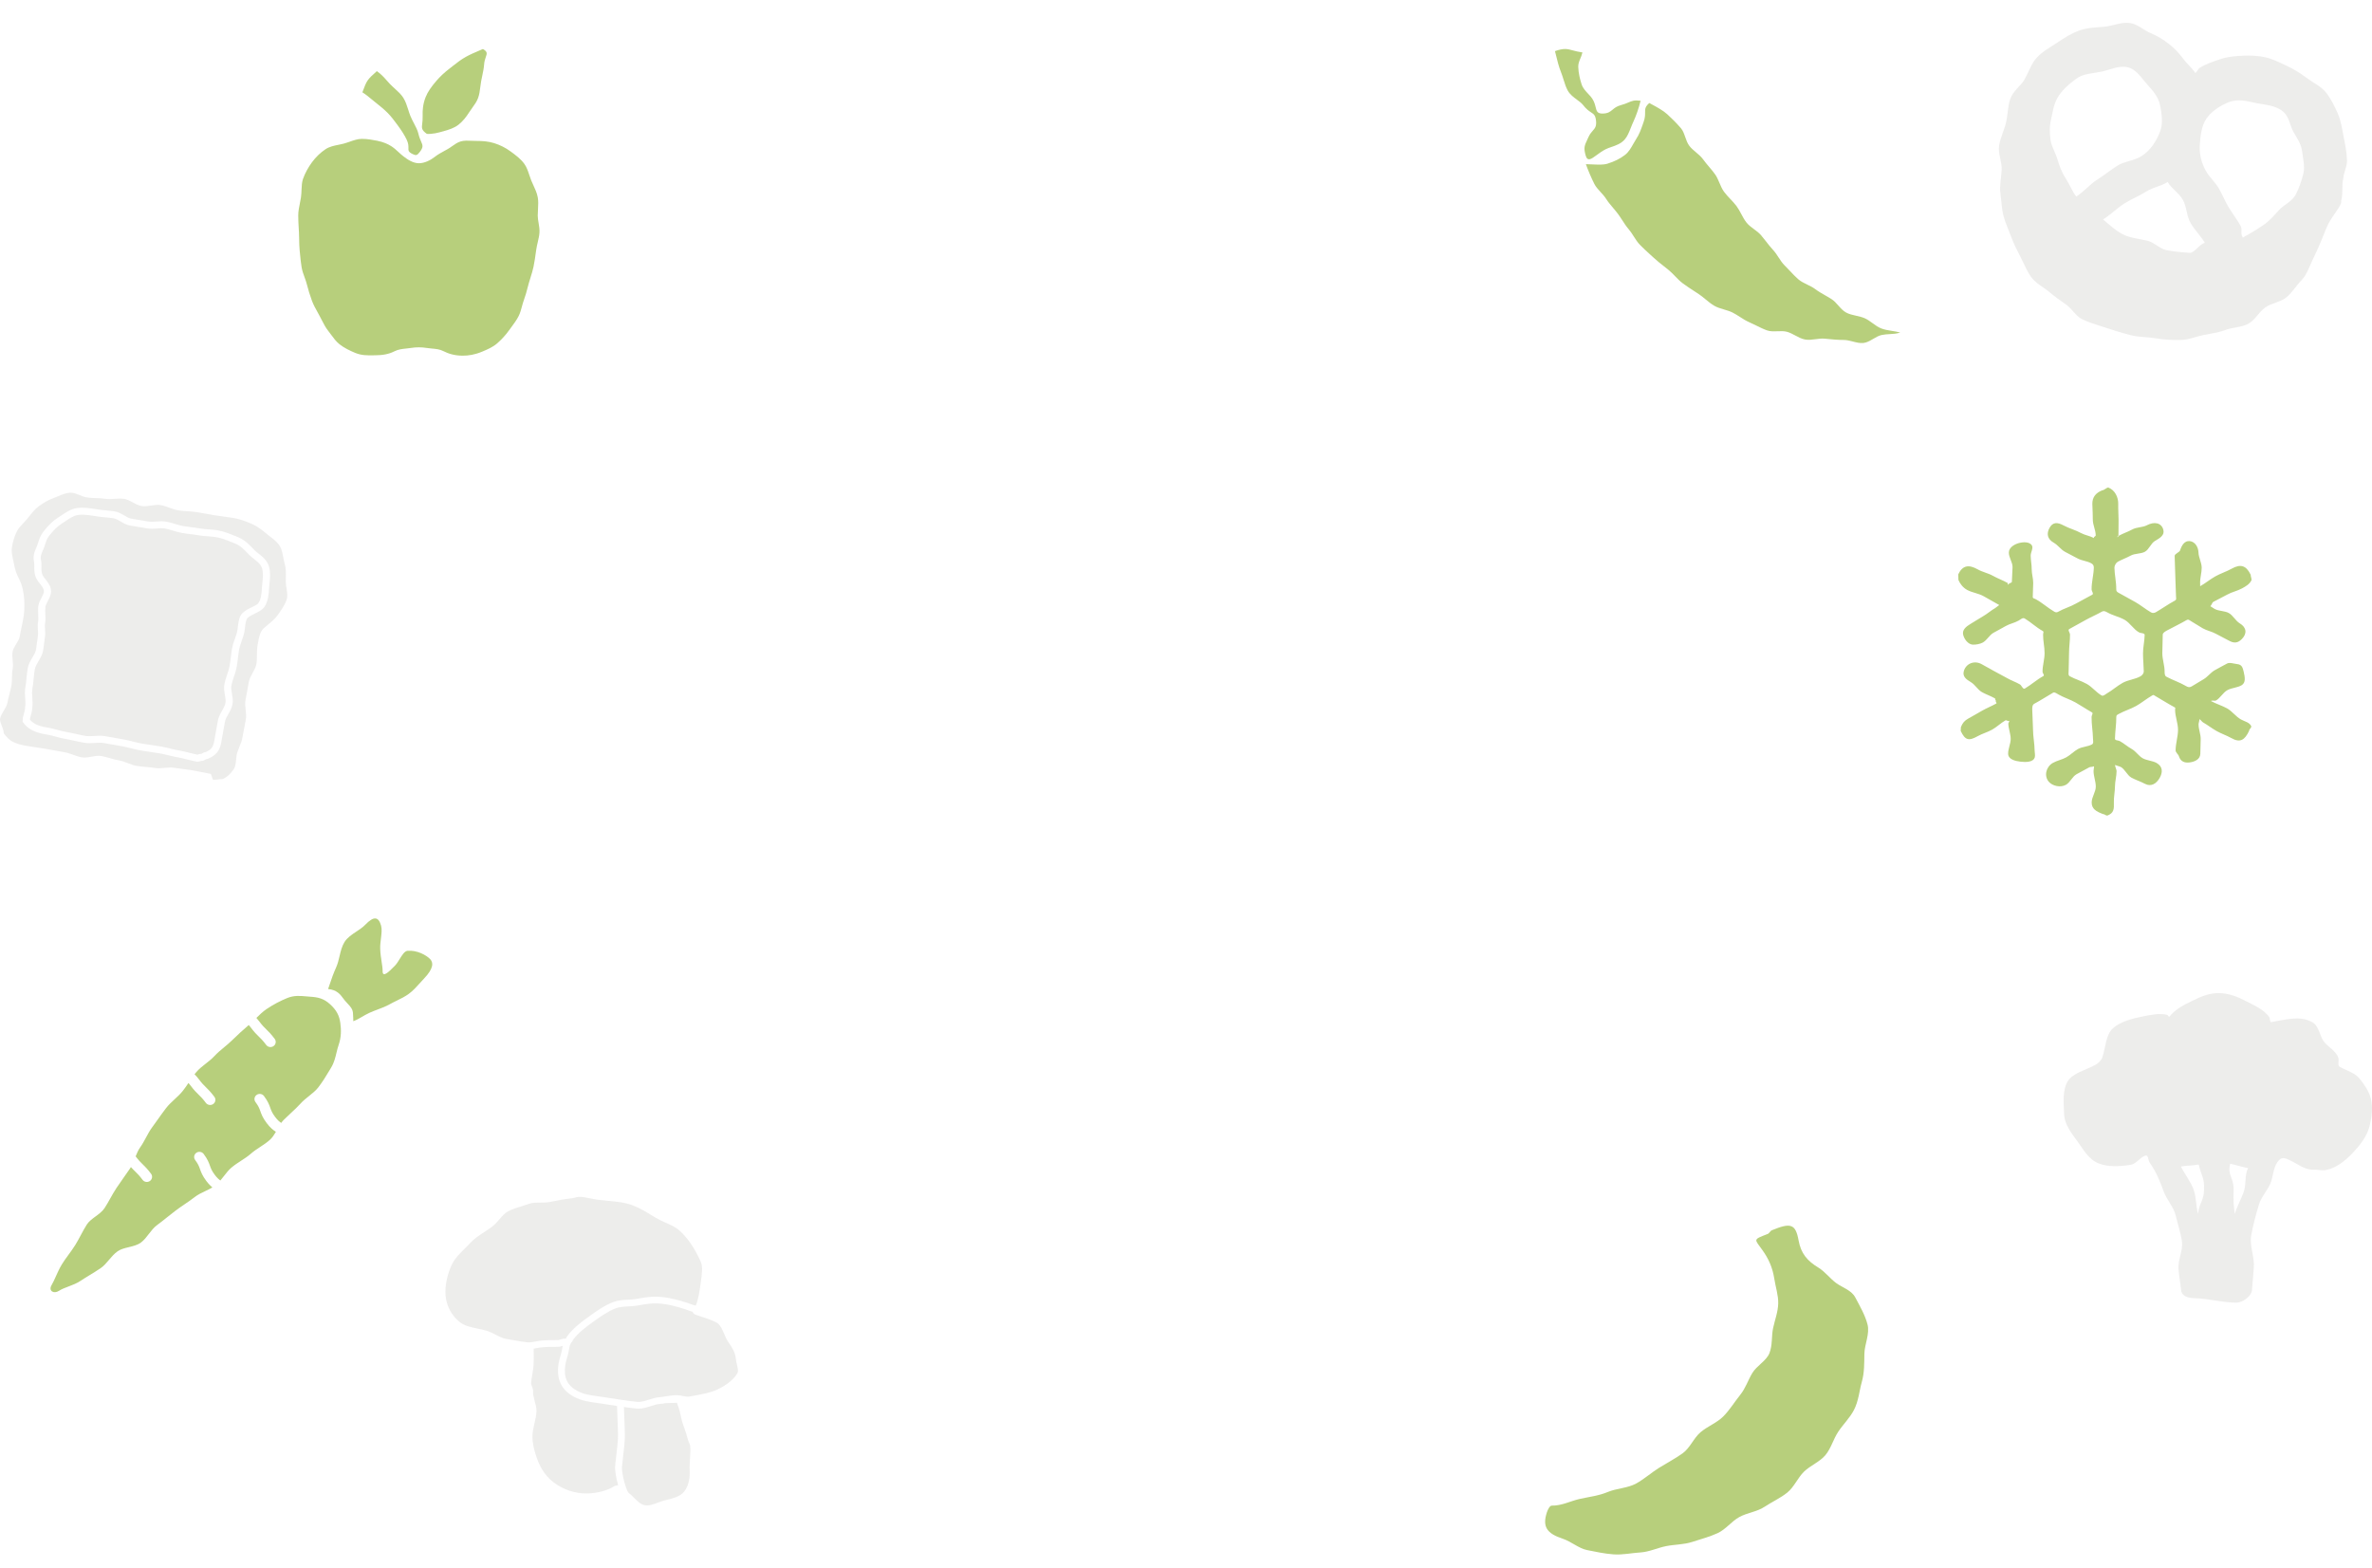 <svg width="1039" height="687" viewBox="0 0 1039 687" fill="none" xmlns="http://www.w3.org/2000/svg">
<g opacity="0.7">
<path d="M776.174 538.987C775.433 539.248 775.038 540.336 774.308 540.624C767.765 543.202 768.373 542.685 771.972 547.696C774.665 551.445 776.429 555.34 777.18 560.201C777.756 563.928 778.992 567.465 778.907 571.086C778.82 574.799 777.434 578.271 776.665 581.872C775.901 585.449 776.454 589.451 775.031 592.918C773.657 596.265 769.557 598.291 767.58 601.537C765.706 604.613 764.65 608.167 762.246 611.152C759.733 614.273 757.679 617.727 754.865 620.561C752.049 623.398 748.012 624.871 744.933 627.453C741.873 630.019 740.297 634.41 737.016 636.755C733.765 639.078 730.13 640.971 726.698 643.107C723.303 645.22 720.233 648.005 716.695 649.965C712.952 652.038 708.142 652.045 704.242 653.687C700.302 655.346 696.202 655.78 692.03 656.708C687.931 657.62 684.094 659.737 679.702 659.664C678.807 659.649 677.937 661.517 677.603 662.527C675.464 668.989 677.621 671.88 684.559 674.172C688.303 675.409 691.461 678.382 695.217 679.143C699.06 679.921 702.978 680.746 706.831 681.018C710.713 681.293 714.674 680.412 718.562 680.166C722.412 679.922 726.01 678.153 729.863 677.39C733.615 676.647 737.585 676.775 741.336 675.532C744.94 674.338 748.757 673.381 752.357 671.719C755.955 670.059 758.467 666.54 761.843 664.675C765.301 662.763 769.605 662.365 772.819 660.233C776.1 658.057 779.813 656.395 782.826 653.983C785.885 651.535 787.44 647.468 790.208 644.772C792.998 642.055 797.107 640.503 799.587 637.529C802.064 634.56 803.062 630.482 805.217 627.251C807.346 624.057 810.248 621.268 812.05 617.813C814.115 613.853 814.409 609.456 815.509 605.528C816.688 601.313 816.581 597.32 816.651 593.156C816.722 588.919 819.096 584.412 818.017 580.244C816.985 576.254 814.724 572.314 812.639 568.403C810.958 565.248 807.126 564.208 804.337 562.176C801.584 560.171 799.465 557.173 796.485 555.366C791.607 552.407 788.859 549.186 787.821 543.423C786.493 536.053 784.228 535.707 776.174 538.987L776.174 538.987Z" fill="#99BB44"/>
<path d="M1026.43 78.137C1025.67 81.153 1026.36 84.475 1025.6 87.49C1025.39 87.939 1025.59 88.57 1025.43 89.034C1024.46 91.816 1020.85 95.362 1018.98 99.998C1017.46 103.785 1015.89 107.81 1014.11 111.449C1011.89 115.984 1010.45 120.379 1008.36 122.51C1006.02 124.895 1004.22 127.961 1001.65 130.16C999.086 132.353 995.044 132.746 992.289 134.678C989.507 136.628 987.794 140.228 984.848 141.836C981.85 143.472 977.986 143.353 974.852 144.553C971.657 145.777 968.371 146.123 965.071 146.808C961.737 147.501 958.618 148.909 955.216 148.963C951.513 149.022 947.888 148.835 944.297 148.221C940.698 147.606 936.864 147.774 933.317 146.852C929.119 145.761 924.928 144.449 920.823 143.089C917.83 142.098 914.697 141.203 911.926 139.805C909.146 138.401 907.507 135.13 904.922 133.379C902.364 131.645 899.943 129.867 897.547 127.854C895.041 125.749 891.844 124.234 889.807 121.514C887.856 118.908 886.663 115.73 885.12 112.729C883.622 109.816 882.073 106.877 880.939 103.746C879.811 100.63 878.323 97.573 877.537 94.392C876.729 91.121 876.682 87.725 876.215 84.547C875.786 81.632 876.59 78.156 876.787 74.292C876.953 71.04 875.121 67.332 875.654 63.79C876.164 60.407 877.888 57.112 878.672 53.776C879.49 50.292 879.439 46.572 880.491 43.477C881.733 39.819 885.295 37.482 886.758 34.892C888.629 31.581 889.712 27.941 892.162 25.258C894.716 22.46 898.082 20.723 901.141 18.671C904.27 16.571 907.323 14.603 910.847 13.351C914.37 12.099 918.029 12.038 921.81 11.703C925.492 11.376 929.313 9.5 933.113 10.106C936.45 10.638 939.082 13.297 942.051 14.518C945.089 15.767 947.606 17.355 950.206 19.376C952.7 21.315 954.637 23.516 956.68 26.213C958.175 28.186 960.241 29.846 961.619 32.016C962.329 31.532 962.812 30.169 963.563 29.704C966.49 27.895 969.752 26.863 972.719 25.87C975.916 24.8 979.231 24.567 982.454 24.403C985.711 24.236 988.978 24.381 992.238 25.093C995.338 25.771 998.243 27.248 1001.33 28.679C1004.7 30.243 1007.61 32.05 1010.3 34.087C1013.2 36.272 1016.71 37.811 1018.84 40.513C1021.01 43.252 1022.63 46.558 1024.05 49.799C1025.41 52.902 1025.89 56.455 1026.59 59.993C1027.24 63.272 1027.95 66.722 1028.05 70.353C1028.11 72.973 1026.61 75.504 1026.43 78.137L1026.43 78.137ZM982.41 104.084C982.71 103.955 986.75 101.762 991.413 98.616C993.781 97.019 995.87 94.719 998.319 91.986C1000.32 89.752 1004.01 88.31 1005.64 85.17C1007.03 82.502 1008.15 79.217 1009.01 75.806C1009.61 72.496 1008.75 69.175 1008.36 66.172C1007.95 62.962 1006.1 60.474 1004.54 57.683C1003.05 55.003 1002.74 51.224 1000.18 48.996C996.836 46.082 992.276 45.982 988.399 45.192C984.553 44.409 980.463 43.098 976.2 44.8C972.449 46.298 968.58 48.831 966.408 52.068C964.247 55.289 963.809 59.776 963.565 63.667C963.323 67.505 964.29 71.436 966.256 74.912C967.781 77.609 970.278 79.758 971.846 82.43C973.414 85.102 974.545 88.017 976.126 90.681C977.708 93.345 979.637 95.818 981.203 98.491C982.566 100.817 981.061 101.691 982.41 104.084L982.41 104.084ZM909.463 86.105C912.859 83.961 915.507 80.689 918.449 78.838C921.637 76.832 924.416 74.52 927.581 72.516C930.527 70.649 934.771 70.499 938.141 68.337C941.94 65.9 944.636 61.773 946.224 57.489C947.578 53.833 946.872 49.771 946.179 46.194C945.456 42.466 943.011 39.727 940.506 36.961C937.999 34.193 935.831 30.382 931.99 29.475C928.128 28.563 924.215 30.62 920.501 31.394C916.743 32.176 912.558 32.183 909.44 34.496C906.458 36.709 903.16 39.471 901.203 42.908C899.418 46.041 899.152 49.368 898.48 52.025C897.696 55.124 897.775 58.12 898.181 61.304C898.532 64.059 900.309 66.7 901.308 70.07C902.001 72.407 902.952 75.21 904.699 77.924C906.388 80.548 907.859 84.131 909.463 86.105L909.463 86.105ZM921.205 96.16C925.938 100.183 928.516 102.459 932.179 103.614C934.985 104.499 937.904 104.801 940.767 105.51C943.628 106.218 945.999 108.942 948.877 109.569C952.189 110.291 955.746 110.488 959.138 110.781C961.127 110.952 963.931 106.486 965.805 106.433C963.996 103.33 961.339 100.815 959.548 97.743C957.741 94.642 957.861 90.485 956.07 87.412C954.263 84.314 951.293 82.816 949.5 79.742C946.427 81.654 943.268 81.961 940.155 83.898C937.095 85.803 933.672 87.205 930.543 89.151C927.496 91.048 924.346 94.206 921.205 96.16Z" fill="#E6E5E3"/>
<path fill-rule="evenodd" clip-rule="evenodd" d="M186.984 58.664C184.596 56.956 184.7 56.118 184.94 54.172C185.048 53.291 185.185 52.183 185.132 50.665C185.047 48.263 185.254 45.535 186.453 42.511C187.363 40.218 188.944 38.017 191.036 35.553C192.662 33.638 194.629 31.762 197.173 29.831C197.65 29.468 198.131 29.089 198.623 28.702C200.242 27.427 201.977 26.059 204.085 24.893C206.003 23.832 207.939 23.008 210.184 22.053C210.624 21.865 211.077 21.673 211.543 21.473C213.599 22.666 213.337 23.422 212.809 24.947C212.515 25.797 212.138 26.885 212.034 28.421C211.933 29.898 211.592 31.518 211.231 33.228L211.231 33.228L211.231 33.229C211.066 34.01 210.897 34.809 210.746 35.623C210.599 36.41 210.498 37.228 210.395 38.058C210.195 39.664 209.99 41.314 209.444 42.859C208.881 44.453 207.857 45.873 206.845 47.277L206.845 47.278C206.399 47.897 205.954 48.512 205.553 49.138C204.23 51.204 202.771 53.129 200.818 54.651C198.954 56.104 196.692 56.827 194.148 57.527L193.827 57.615C191.749 58.189 189.598 58.783 186.984 58.664ZM183.774 66.715C182.695 68.086 182.249 68.248 180.672 67.465C178.859 66.564 178.874 65.944 178.9 64.864C178.921 64.003 178.949 62.849 178.061 61.029C177.183 59.227 175.932 57.229 174.264 54.98C174.103 54.763 173.941 54.542 173.777 54.319L173.776 54.318L173.776 54.318C172.629 52.757 171.377 51.055 169.73 49.403C168.162 47.83 166.302 46.316 164.247 44.696C163.726 44.285 163.223 43.868 162.717 43.449C161.502 42.442 160.272 41.422 158.731 40.437C160.718 35.108 160.806 35.009 165.066 31.164C166.892 32.423 168.11 33.793 169.386 35.229L169.386 35.229C169.82 35.718 170.261 36.213 170.734 36.715C171.458 37.482 172.238 38.189 173.007 38.887L173.007 38.887C174.388 40.14 175.733 41.361 176.655 42.834C177.683 44.475 178.253 46.284 178.801 48.022L178.801 48.022C179.094 48.952 179.38 49.861 179.727 50.714C180.211 51.904 180.796 53.022 181.356 54.093C182.154 55.619 182.902 57.047 183.234 58.451C183.615 60.062 184.087 61.146 184.455 61.995C185.21 63.732 185.534 64.478 183.774 66.715ZM206.508 61.676C207.167 61.707 207.835 61.739 208.509 61.739C211.35 61.739 213.973 61.928 216.471 62.716C219.09 63.541 221.454 64.733 223.626 66.326L223.72 66.395C225.826 67.94 228.01 69.541 229.62 71.72C230.673 73.145 231.248 74.869 231.838 76.64C232.109 77.454 232.384 78.278 232.71 79.087C232.998 79.802 233.328 80.513 233.661 81.232C234.436 82.903 235.231 84.616 235.567 86.525C235.858 88.18 235.758 89.903 235.656 91.675C235.602 92.6 235.548 93.538 235.548 94.487C235.548 95.504 235.729 96.566 235.915 97.66C236.154 99.066 236.403 100.526 236.29 102.017C236.189 103.354 235.874 104.709 235.552 106.09C235.298 107.184 235.039 108.295 234.88 109.427C234.839 109.724 234.797 110.022 234.756 110.321C234.458 112.467 234.154 114.654 233.704 116.837C233.382 118.408 232.899 119.946 232.416 121.487C232.148 122.341 231.88 123.195 231.639 124.056C231.447 124.74 231.266 125.426 231.085 126.109C230.625 127.855 230.167 129.588 229.543 131.257C229.176 132.239 228.9 133.257 228.627 134.269C228.233 135.725 227.844 137.165 227.191 138.457C226.297 140.227 225.111 141.826 223.969 143.366C223.618 143.839 223.271 144.307 222.938 144.773C221.414 146.903 219.656 148.777 217.829 150.389C215.904 152.088 213.594 153.06 211.309 154.022L211.22 154.059C208.048 155.394 205.28 155.838 202.626 155.829C199.332 155.817 196.609 155.077 194.142 153.808C192.606 153.019 190.872 152.863 189.158 152.708C188.432 152.643 187.71 152.578 187.008 152.466C184.609 152.081 182.363 152.07 179.964 152.455C179.308 152.56 178.638 152.63 177.966 152.7C176.216 152.882 174.448 153.066 172.868 153.878C170.401 155.147 167.64 155.651 164.346 155.662C164.004 155.663 163.656 155.669 163.302 155.674C160.916 155.71 158.285 155.749 155.522 154.586C153.127 153.578 150.733 152.419 148.727 150.837C147.283 149.698 146.163 148.179 145.032 146.645C144.618 146.084 144.203 145.522 143.771 144.975C142.597 143.492 141.733 141.798 140.839 140.045C140.567 139.513 140.293 138.976 140.007 138.437C139.714 137.887 139.41 137.34 139.103 136.788C138.202 135.169 137.285 133.52 136.61 131.692C135.76 129.387 135.027 126.984 134.384 124.467C134.128 123.462 133.765 122.466 133.399 121.458C132.893 120.069 132.381 118.66 132.129 117.184C131.81 115.318 131.623 113.388 131.434 111.441C131.376 110.84 131.318 110.238 131.255 109.636C131.096 108.096 131.069 106.526 131.042 104.944C131.025 103.985 131.009 103.021 130.962 102.057C130.928 101.337 130.886 100.614 130.844 99.888C130.741 98.101 130.637 96.298 130.637 94.487C130.637 92.558 131.006 90.761 131.357 89.058C131.538 88.175 131.715 87.317 131.832 86.478C131.99 85.344 132.037 84.223 132.082 83.141C132.154 81.421 132.222 79.799 132.726 78.376C133.721 75.569 135.171 73.135 136.63 71.128C138.351 68.76 140.446 66.809 142.583 65.377C144.284 64.237 146.281 63.837 148.218 63.45C148.981 63.297 149.736 63.145 150.459 62.952C151.384 62.704 152.291 62.389 153.186 62.078C154.988 61.452 156.737 60.845 158.464 60.845C161.016 60.845 163.157 61.267 164.927 61.615C165.016 61.633 165.105 61.65 165.192 61.667C167.905 62.199 169.911 63.084 171.482 64.107C172.646 64.865 173.602 65.745 174.563 66.63C175.216 67.231 175.87 67.834 176.593 68.402C178.639 70.008 181.022 71.517 183.487 71.517C185.951 71.517 188.525 70.241 190.571 68.635C191.798 67.671 193.284 66.859 194.869 65.992C195.297 65.758 195.732 65.52 196.171 65.275C196.81 64.916 197.429 64.478 198.059 64.032C199.229 63.203 200.437 62.347 201.879 61.936C203.316 61.526 204.882 61.6 206.508 61.676Z" fill="#99BB44"/>
<path fill-rule="evenodd" clip-rule="evenodd" d="M175.067 420.171C176.167 418.394 177.231 416.674 178.548 416.569C182.693 416.24 186.65 418.434 188.347 420.14C189.837 421.638 190.123 424.167 185.694 428.789C185.117 429.392 184.543 430.031 183.961 430.68C182.443 432.372 180.864 434.132 178.992 435.492C177.415 436.639 175.587 437.533 173.764 438.426C172.705 438.945 171.648 439.462 170.642 440.028C168.987 440.959 167.192 441.633 165.42 442.297C164.235 442.742 163.06 443.183 161.945 443.694C160.591 444.315 159.553 444.923 158.568 445.5C157.377 446.198 156.263 446.851 154.762 447.425C154.737 446.809 154.721 446.272 154.708 445.797C154.61 442.353 154.604 442.152 151.335 438.677C150.975 438.294 150.644 437.846 150.295 437.375C149.042 435.682 147.567 433.687 143.721 433.324C143.98 432.575 144.218 431.869 144.448 431.183C145.261 428.768 145.984 426.618 147.248 423.813C147.925 422.309 148.323 420.628 148.722 418.943C149.236 416.77 149.752 414.589 150.872 412.772C152.081 410.812 154.118 409.462 156.111 408.142C157.51 407.215 158.888 406.302 159.941 405.203C163.877 401.095 165.864 401.742 166.93 405.571C167.357 407.106 167.119 409.072 166.867 411.157C166.692 412.602 166.511 414.104 166.539 415.558C166.578 417.59 166.886 419.598 167.159 421.38C167.399 422.939 167.612 424.326 167.594 425.403C167.545 428.435 170.049 426.115 172.977 423.107C173.729 422.334 174.404 421.242 175.067 420.171ZM144.591 440C147.359 442.535 148.626 444.881 149.072 448.216C149.481 451.277 149.537 454.373 148.283 457.967C147.936 458.963 147.675 460.049 147.405 461.174C146.883 463.346 146.326 465.664 145.044 467.765C144.765 468.223 144.483 468.692 144.195 469.168C142.776 471.525 141.242 474.071 139.381 476.463C138.312 477.836 136.87 478.987 135.393 480.166C134.098 481.2 132.776 482.255 131.656 483.499C130.349 484.952 128.882 486.311 127.386 487.697C126.345 488.662 125.289 489.64 124.264 490.671C123.866 491.071 123.509 491.515 123.174 491.985C122.358 491.423 121.563 490.762 120.521 489.375C119.177 487.588 118.814 486.565 118.394 485.38L118.393 485.378C117.918 484.042 117.381 482.529 115.626 480.195C114.874 479.193 113.431 478.977 112.408 479.714C111.383 480.45 111.163 481.859 111.917 482.86C113.26 484.647 113.623 485.67 114.044 486.855C114.518 488.191 115.056 489.705 116.811 492.04C118.41 494.167 119.705 495.128 120.849 495.887C120.129 497.133 119.347 498.335 118.314 499.301C117.032 500.499 115.52 501.491 113.996 502.492C112.585 503.418 111.163 504.351 109.904 505.461C108.578 506.63 107.067 507.611 105.548 508.596C104.143 509.507 102.731 510.423 101.455 511.496C100.171 512.575 99.119 513.931 98.064 515.29C97.56 515.94 97.055 516.59 96.525 517.21C95.784 516.678 95.042 516.018 94.094 514.757C92.751 512.971 92.388 511.948 91.968 510.764L91.967 510.761C91.492 509.426 90.954 507.911 89.2 505.576C88.446 504.574 87.005 504.359 85.981 505.094C84.956 505.831 84.736 507.239 85.489 508.241C86.831 510.026 87.195 511.049 87.615 512.232L87.617 512.237C88.091 513.572 88.629 515.087 90.384 517.422C91.367 518.73 92.235 519.596 93.025 520.246C92.019 520.855 90.934 521.369 89.85 521.883C88.27 522.632 86.692 523.381 85.361 524.419C83.901 525.558 82.371 526.598 80.848 527.634C79.519 528.538 78.195 529.439 76.925 530.399C75.661 531.356 74.431 532.339 73.209 533.317C71.74 534.492 70.281 535.659 68.789 536.757C67.371 537.8 66.269 539.234 65.179 540.653C64.091 542.069 63.014 543.471 61.646 544.452C60.169 545.511 58.278 545.968 56.416 546.418C54.639 546.848 52.889 547.271 51.556 548.205C50.059 549.254 48.869 550.659 47.707 552.031C46.576 553.365 45.472 554.669 44.138 555.583C42.475 556.722 40.808 557.737 39.206 558.713C37.871 559.526 36.581 560.311 35.377 561.118C33.627 562.29 31.716 563.009 29.937 563.679C28.422 564.249 27.003 564.783 25.862 565.529C23.483 567.086 21.139 565.516 22.572 563.094C23.251 561.946 23.842 560.624 24.472 559.213C25.229 557.518 26.043 555.695 27.137 553.892C27.951 552.55 28.926 551.219 29.938 549.837C30.96 548.443 32.019 546.996 32.99 545.434C33.795 544.139 34.533 542.756 35.289 541.341C36.144 539.741 37.021 538.099 38.039 536.498C38.918 535.117 40.367 534.052 41.839 532.969C43.336 531.867 44.858 530.748 45.829 529.26C46.694 527.933 47.476 526.536 48.266 525.124C49.143 523.557 50.029 521.972 51.051 520.446C52.181 518.759 53.36 517.084 54.549 515.395C55.333 514.282 56.12 513.163 56.902 512.03C57.059 511.801 57.206 511.564 57.347 511.323C58.078 512.156 58.676 512.741 59.26 513.307L59.261 513.308C60.162 514.183 61.014 515.01 62.458 516.93C62.834 517.431 63.383 517.736 63.965 517.823C64.548 517.91 65.165 517.78 65.677 517.412C66.701 516.676 66.921 515.267 66.168 514.265C64.511 512.062 63.491 511.071 62.504 510.113C61.626 509.261 60.791 508.446 59.413 506.63C59.961 505.247 60.552 503.888 61.4 502.697C62.357 501.352 63.148 499.884 63.94 498.414C64.786 496.844 65.633 495.272 66.684 493.848C67.518 492.718 68.333 491.569 69.149 490.422C70.326 488.763 71.503 487.107 72.732 485.509C73.829 484.083 75.171 482.839 76.505 481.601C77.732 480.464 78.953 479.332 79.974 478.069C80.9 476.921 81.73 475.702 82.548 474.482C82.794 474.759 83.049 475.066 83.325 475.433C84.982 477.637 86.002 478.628 86.989 479.586L86.99 479.587C87.891 480.462 88.743 481.288 90.187 483.209C90.563 483.71 91.112 484.015 91.695 484.102C92.277 484.189 92.894 484.059 93.406 483.69C94.43 482.955 94.65 481.546 93.897 480.544C92.24 478.341 91.22 477.35 90.233 476.392L90.232 476.391C89.331 475.516 88.479 474.689 87.035 472.768C86.379 471.896 85.775 471.221 85.21 470.674C85.469 470.341 85.733 470.014 86.005 469.696C87.217 468.283 88.703 467.119 90.171 465.97C91.466 464.956 92.747 463.953 93.813 462.8C95.171 461.329 96.697 460.064 98.195 458.821C99.345 457.868 100.479 456.928 101.509 455.918C104.033 453.444 106.503 451.188 108.966 449.09C109.215 449.37 109.473 449.681 109.752 450.052C111.409 452.256 112.429 453.246 113.416 454.205L113.417 454.206C114.319 455.081 115.17 455.907 116.614 457.828C116.99 458.329 117.539 458.634 118.122 458.721C118.704 458.808 119.321 458.678 119.833 458.309C120.857 457.574 121.077 456.165 120.324 455.163C118.667 452.96 117.647 451.969 116.66 451.011L116.659 451.01C115.758 450.135 114.906 449.308 113.462 447.387C113.056 446.847 112.67 446.384 112.3 445.979C113.763 444.544 115.175 443.168 116.747 442.11C119.875 440.004 122.964 438.429 125.876 437.246C128.811 436.054 131.532 436.302 134.15 436.541C134.731 436.594 135.308 436.647 135.88 436.683C139.312 436.9 141.823 437.465 144.591 440Z" fill="#99BB44"/>
<path d="M1038.51 481.415C1037.69 478.004 1035.55 475.063 1033.5 472.513C1031.45 469.971 1027.94 469.151 1024.86 467.402C1023.79 466.79 1024.65 464.658 1024.28 463.507C1023.29 460.404 1019.81 458.802 1017.93 456.355C1016.06 453.917 1015.82 449.541 1012.91 447.883C1007.41 444.754 1000.97 446.795 994.786 447.832C994.239 447.923 994.4 446.093 993.894 445.441C991.262 442.052 987.158 440.372 983.666 438.557C980.169 436.738 976.408 435.194 972.028 435.108C967.609 435.022 963.921 436.739 960.342 438.452C956.768 440.162 953.124 441.972 950.359 445.298C949.841 445.921 949.932 444.78 949.137 444.599C945.856 443.851 942.032 444.634 938.768 445.287C933.855 446.269 928.852 447.599 925.605 450.445C922.363 453.287 922.411 458.613 920.873 463.286C920.491 464.449 919.128 465.821 918.052 466.422C913.546 468.94 907.844 470.081 905.63 473.88C903.412 477.684 903.92 483.07 904.139 488.167C904.332 492.654 907.222 496.285 909.962 500.034C912.591 503.632 914.858 508.034 919.362 509.766C923.342 511.295 928.201 511.125 933.304 510.342C935.686 509.976 937.295 507.195 939.59 506.352C941.15 505.778 940.775 508.217 941.707 509.533C944.494 513.463 946.118 517.535 947.764 522.038C949.112 525.726 952.146 528.818 953.028 532.592C953.915 536.384 955.234 540.157 955.758 544.015C956.281 547.86 953.961 551.97 954.231 555.86C954.448 558.967 955.076 562.079 955.37 565.178C955.639 568.009 958.534 568.72 961.434 568.79C967.497 568.937 973.547 570.739 979.611 570.722C982.345 570.715 986.185 567.938 986.42 565.287C986.713 561.993 986.954 558.688 987.235 555.394C987.63 550.767 985.286 545.84 986.099 541.286C986.911 536.732 988.136 532.145 989.498 527.689C990.476 524.49 992.979 521.833 994.368 518.818C995.757 515.805 995.628 511.799 997.626 509.066C999.199 506.917 1000.38 507.093 1002.94 508.293C1006.37 509.899 1009.59 512.656 1013.47 512.479C1015.08 512.368 1016.95 512.964 1018.53 512.674C1024.23 511.626 1028.66 507.389 1032.41 503.075C1035.13 499.94 1037.16 496.64 1038.01 493.053C1038.87 489.448 1039.47 485.384 1038.51 481.415ZM962.767 531.8C961.861 528.281 962.071 524.821 960.93 521.394C959.785 517.955 956.89 514.374 955.323 511.088C957.771 510.642 960.651 510.673 963.109 510.225C964.309 515.562 965.561 515.562 965.436 521.025C965.312 526.454 963.503 526.383 962.767 531.8ZM978.882 531.915C978.22 526.492 978.324 526.562 978.376 521.1C978.427 515.639 975.592 515.188 976.879 509.874C979.306 510.361 982.2 511.306 984.706 511.809C983.065 515.052 984.032 518.772 982.819 522.193C981.611 525.598 979.893 528.429 978.882 531.915Z" fill="#E6E5E3"/>
<path fill-rule="evenodd" clip-rule="evenodd" d="M244.082 587.141C241.753 587.133 239.343 587.128 236.991 587.365C236.16 587.448 235.358 587.603 234.582 587.753L234.582 587.753L234.582 587.753L234.577 587.754L234.565 587.757L234.565 587.757C233.36 587.99 232.223 588.21 231.177 588.119C229.232 587.95 227.224 587.582 225.282 587.226L225.274 587.225L225.264 587.223C224.132 587.016 222.963 586.802 221.808 586.627C220.264 586.393 218.762 585.623 217.17 584.808L217.17 584.808L217.167 584.806C215.89 584.151 214.568 583.474 213.137 583.034C211.791 582.621 210.393 582.332 209.042 582.053L209.041 582.053L209.039 582.053C206.217 581.47 203.551 580.92 201.522 579.331C197.011 575.799 194.692 570.376 195.161 564.454C195.47 560.54 196.612 556.489 198.293 553.341C199.519 551.045 201.534 549.059 203.483 547.138L203.488 547.133L203.493 547.128L203.493 547.128L203.493 547.128C204.362 546.272 205.26 545.387 206.081 544.481C207.739 542.655 209.846 541.278 212.077 539.822L212.077 539.821L212.077 539.821L212.095 539.81C213.199 539.088 214.342 538.342 215.44 537.528C216.739 536.565 217.791 535.342 218.808 534.16C220.006 532.767 221.137 531.452 222.524 530.719C224.34 529.76 226.377 529.135 228.532 528.473L228.536 528.471L228.552 528.467C229.617 528.139 230.717 527.801 231.786 527.419C233.237 526.901 234.892 526.897 236.645 526.892C238.084 526.889 239.571 526.885 241.042 526.591L241.931 526.412C244.691 525.855 247.299 525.33 250.063 525.066C250.732 525.002 251.351 524.836 251.897 524.689L251.904 524.687L251.906 524.687C252.428 524.546 252.922 524.413 253.361 524.395C255.125 524.326 256.852 524.683 258.681 525.061L258.697 525.065C259.735 525.28 260.809 525.502 261.917 525.65C263.421 525.85 264.938 525.989 266.405 526.124L266.409 526.124C270.175 526.47 273.731 526.797 277.102 528.073C280.126 529.219 282.943 530.932 285.667 532.589L285.914 532.739L285.916 532.74L285.916 532.74C286.374 533.019 286.832 533.297 287.291 533.571C288.656 534.389 290.142 535.052 291.58 535.693L291.584 535.695C293.852 536.706 295.995 537.662 297.653 539.156C301.25 542.397 304.293 546.863 306.958 552.809C307.917 554.949 307.45 558.322 306.998 561.585L306.998 561.587L306.859 562.601C306.403 565.985 305.865 569.48 304.773 571.977C304.032 571.917 303.28 571.635 302.441 571.315C302.049 571.166 301.659 571.018 301.266 570.89C297.434 569.642 292.866 568.336 288.031 568.115C285.302 567.991 282.702 568.428 280.187 568.852C279.569 568.956 278.951 569.06 278.333 569.155C277.295 569.315 276.211 569.373 275.062 569.435L275.061 569.435C272.891 569.551 270.648 569.67 268.504 570.508C264.682 572.001 261.407 574.354 258.24 576.629L258.24 576.629L258.234 576.633L257.746 576.983C254.448 579.349 251.013 581.951 248.443 585.453C248.286 585.668 248.203 585.88 248.153 586.052C248.008 586.216 247.881 586.384 247.76 586.554C246.909 586.401 246.052 586.675 245.333 586.91L245.325 586.913C245.05 587.003 244.64 587.137 244.497 587.142L244.082 587.141ZM261.88 611.749C258.67 611.309 255.64 610.894 252.931 609.429C248.402 606.979 246.816 603.547 247.63 597.952C247.77 596.985 248.048 596.041 248.343 595.041L248.344 595.037C248.601 594.167 248.866 593.268 249.037 592.339C249.083 592.09 249.126 591.846 249.167 591.608L249.168 591.604C249.47 589.889 249.669 588.756 250.549 587.84C250.833 587.545 250.95 587.224 251.009 586.999C253.311 583.93 256.474 581.541 259.522 579.355L260.012 579.003C263.029 576.836 266.149 574.595 269.618 573.239C271.304 572.58 273.209 572.478 275.225 572.371C276.398 572.309 277.612 572.243 278.801 572.061C279.426 571.964 280.05 571.859 280.675 571.754L280.696 571.75L280.738 571.743C283.188 571.331 285.506 570.941 287.891 571.053C292.348 571.256 296.497 572.436 300.316 573.68C300.646 573.787 300.972 573.912 301.3 574.037L301.351 574.056L301.355 574.057C301.989 574.299 302.666 574.557 303.397 574.73C303.459 575.036 303.621 575.324 303.879 575.546C304.279 575.89 304.841 576.082 306.932 576.763L306.933 576.764C309.155 577.487 313.289 578.834 314.512 579.898C315.724 580.953 316.425 582.592 317.167 584.328L317.171 584.338L317.171 584.338C317.696 585.563 318.238 586.83 318.998 587.944C320.641 590.352 322.06 592.432 322.336 595.429C322.412 596.25 322.611 597.085 322.805 597.893C323.145 599.317 323.497 600.79 322.991 601.66C320.856 605.331 316.477 607.747 314.057 608.86C311.152 610.197 307.742 610.814 304.445 611.41L304.445 611.41L304.445 611.41L304.442 611.411L304.428 611.414C303.589 611.565 302.756 611.716 301.934 611.878C301.139 612.033 300.284 611.86 299.294 611.658L299.291 611.657L299.291 611.657L299.29 611.657C298.553 611.507 297.718 611.337 296.803 611.289C295.128 611.201 293.447 611.48 291.824 611.751C290.792 611.924 289.818 612.086 288.874 612.153C287.244 612.27 285.689 612.766 284.185 613.246C282.463 613.796 280.833 614.314 279.295 614.21C276.392 614.011 267.773 612.647 264.908 612.194L264.908 612.194L264.907 612.194L264.887 612.19L264.208 612.083C263.448 611.964 262.686 611.859 261.928 611.755L261.88 611.749ZM302.315 633.486C302.277 633.101 302.044 632.571 301.818 632.059L301.818 632.058C301.569 631.49 301.311 630.904 301.175 630.262C300.871 628.833 300.372 627.44 299.844 625.966L299.842 625.96L299.841 625.957C299.267 624.354 298.673 622.697 298.338 620.959C297.911 618.743 297.414 616.995 296.675 615.113C296.611 614.951 296.582 614.784 296.579 614.62L291.854 614.729C290.947 614.878 290.019 615.021 289.093 615.087C287.828 615.177 286.512 615.597 285.117 616.042C283.385 616.595 281.6 617.165 279.709 617.165C279.502 617.165 279.295 617.158 279.086 617.144C277.843 617.059 275.651 616.778 273.296 616.444C273.329 617.722 273.394 619.318 273.462 620.988L273.465 621.059C273.61 624.591 273.759 628.242 273.687 630.376C273.629 632.102 273.229 635.549 272.876 638.595L272.876 638.595L272.874 638.612C272.655 640.499 272.429 642.451 272.418 642.938C272.348 646.004 274.34 653.128 275.326 654.04C276.093 654.586 276.838 655.336 277.628 656.13L277.628 656.13C279.076 657.587 280.574 659.094 282.359 659.473C284.206 659.862 286.265 659.076 288.259 658.315C289.22 657.948 290.127 657.602 291.01 657.387L291.469 657.276C294.806 656.47 297.957 655.709 299.717 653.464C301.919 650.653 302.225 646.893 302.094 644.233C302.009 642.51 302.126 640.79 302.24 639.127L302.24 639.125L302.24 639.125C302.373 637.162 302.499 635.309 302.315 633.486ZM269.888 638.281C269.594 640.817 269.427 642.281 269.414 642.873C269.378 644.435 269.907 647.734 270.755 650.713C269.939 650.856 269.379 650.981 269.23 651.073C266.199 652.938 262.733 653.884 259.132 654.218C253.613 654.728 248.537 653.411 243.902 650.452C239.31 647.522 236.651 643.31 234.942 638.247C233.918 635.215 233.164 632.237 233.225 629.061C233.26 627.256 233.681 625.455 234.101 623.654C234.528 621.827 234.956 619.999 234.979 618.167C234.997 616.777 234.617 615.378 234.237 613.98C233.83 612.482 233.424 610.985 233.507 609.499C233.541 608.891 233.304 608.262 233.069 607.635C232.823 606.983 232.58 606.333 232.643 605.715C232.762 604.555 232.953 603.411 233.144 602.271C233.412 600.666 233.679 599.068 233.743 597.436C233.772 596.704 233.836 594.202 233.767 590.889C234.237 590.814 234.702 590.728 235.16 590.639L235.173 590.637C235.912 590.494 236.609 590.359 237.299 590.29C239.467 590.072 241.768 590.077 243.995 590.081L244.074 590.082L244.491 590.083H244.497C245.117 590.083 245.712 589.888 246.287 589.699C246.347 589.679 246.418 589.656 246.49 589.633C246.383 590.117 246.295 590.609 246.206 591.11C246.166 591.34 246.125 591.576 246.08 591.818C245.937 592.598 245.704 593.386 245.458 594.222L245.456 594.228C245.146 595.28 244.826 596.367 244.656 597.538C243.665 604.353 245.832 608.949 251.478 612.003C254.673 613.732 258.124 614.204 261.462 614.661L261.463 614.661C262.219 614.765 262.977 614.869 263.734 614.987L264.408 615.094L264.465 615.103C265.685 615.296 267.897 615.645 270.281 616.003C270.309 617.401 270.384 619.241 270.463 621.177C270.599 624.494 270.752 628.253 270.684 630.278C270.629 631.89 270.219 635.431 269.889 638.277L269.888 638.281Z" fill="#E6E5E3"/>
<path fill-rule="evenodd" clip-rule="evenodd" d="M699.397 67.941C696.965 69.737 695.34 70.937 694.549 68.077C693.623 64.727 694.005 63.907 695.377 60.964C695.511 60.676 695.655 60.367 695.808 60.033C696.426 58.687 697.111 57.909 697.699 57.24C698.63 56.181 699.319 55.397 699.121 53.071C698.904 50.526 698.141 50.022 696.887 49.193C695.987 48.599 694.834 47.837 693.448 46.033C692.799 45.188 691.808 44.456 690.754 43.679C689.297 42.604 687.721 41.44 686.762 39.765C685.951 38.346 685.424 36.655 684.877 34.898C684.513 33.73 684.14 32.533 683.669 31.367C682.804 29.23 682.139 26.525 681.508 23.956C681.379 23.428 681.25 22.906 681.122 22.395C685.039 21.034 686.443 21.408 688.892 22.062C689.994 22.356 691.308 22.707 693.157 22.981C692.904 24.002 692.555 24.85 692.229 25.642C691.721 26.877 691.268 27.976 691.322 29.382C691.423 32.047 692.066 34.796 692.803 36.994C693.354 38.64 694.577 39.939 695.706 41.138C696.367 41.84 696.996 42.508 697.439 43.191C698.358 44.608 698.677 45.911 698.938 46.975C699.356 48.684 699.624 49.779 701.981 49.752C704.343 49.724 705.284 48.94 706.343 48.057C707.208 47.336 708.152 46.549 710.016 46.056C711.464 45.673 712.432 45.254 713.262 44.896C714.805 44.229 715.865 43.771 718.633 44.141C717.849 47.338 716.698 50.658 715.588 53.035C715.13 54.014 714.739 55 714.36 55.951C713.557 57.97 712.816 59.833 711.643 61.147C710.013 62.972 707.783 63.737 705.811 64.413C704.975 64.7 704.185 64.97 703.508 65.299C701.949 66.056 700.578 67.069 699.397 67.941ZM698.355 80.571C697.042 77.965 695.516 74.392 694.664 71.924C695.565 71.929 696.512 71.977 697.464 72.025C699.87 72.146 702.306 72.269 704.091 71.719C707.03 70.814 709.68 69.529 711.789 67.879C713.432 66.593 714.428 64.816 715.393 63.093C715.799 62.37 716.199 61.656 716.639 60.992C718.051 58.862 718.813 56.679 719.528 54.628C719.662 54.245 719.794 53.867 719.928 53.494C720.615 51.591 720.604 50.302 720.596 49.244C720.584 47.773 720.575 46.747 722.446 45.133C722.826 45.343 723.234 45.564 723.662 45.795C725.834 46.968 728.505 48.41 730.362 50.107C732.305 51.883 734.373 53.937 736.307 56.188C737.191 57.217 737.672 58.6 738.164 60.018C738.638 61.381 739.123 62.776 739.988 63.918C740.761 64.939 741.794 65.807 742.844 66.69C743.998 67.66 745.175 68.649 746.054 69.88C746.814 70.944 747.677 71.963 748.553 72.996C749.493 74.104 750.446 75.228 751.299 76.442C752.068 77.537 752.605 78.806 753.148 80.089C753.711 81.422 754.281 82.77 755.124 83.951C755.942 85.098 756.933 86.142 757.932 87.195C758.878 88.192 759.832 89.197 760.654 90.306C761.434 91.356 762.06 92.53 762.69 93.712C763.385 95.017 764.086 96.332 765.005 97.499C765.885 98.618 767.08 99.502 768.281 100.392C769.411 101.228 770.546 102.068 771.432 103.112C772.162 103.973 772.856 104.863 773.552 105.756C774.564 107.055 775.58 108.359 776.719 109.585C777.598 110.532 778.315 111.637 779.034 112.745C779.861 114.02 780.691 115.299 781.775 116.351C782.577 117.129 783.348 117.955 784.122 118.785C785.276 120.022 786.436 121.266 787.719 122.371C788.845 123.34 790.237 124.016 791.635 124.694C792.857 125.288 794.084 125.883 795.141 126.679C796.471 127.681 797.921 128.509 799.382 129.342C800.368 129.905 801.359 130.47 802.32 131.094C803.414 131.803 804.32 132.824 805.23 133.852C806.267 135.021 807.31 136.198 808.644 136.927C809.952 137.644 811.476 137.984 813.01 138.327C814.342 138.625 815.681 138.924 816.895 139.472C818.056 139.997 819.121 140.776 820.194 141.562C821.467 142.493 822.752 143.434 824.22 143.965C825.68 144.493 827.177 144.731 828.699 144.972C829.905 145.163 831.126 145.357 832.355 145.699C830.818 146.215 829.283 146.302 827.742 146.388C826.572 146.454 825.398 146.521 824.216 146.775C822.919 147.055 821.701 147.772 820.486 148.486C819.096 149.303 817.71 150.118 816.216 150.274C814.688 150.433 813.126 150.029 811.565 149.627C810.245 149.286 808.927 148.945 807.632 148.946C805.071 148.947 802.585 148.706 800.044 148.459C799.78 148.433 799.515 148.408 799.249 148.382C797.959 148.258 796.624 148.435 795.288 148.611C793.715 148.819 792.14 149.027 790.633 148.746C789.147 148.469 787.77 147.731 786.391 146.993C785.2 146.354 784.006 145.715 782.738 145.371C781.453 145.022 780.03 145.075 778.604 145.129C777.016 145.19 775.425 145.25 774.019 144.754C772.427 144.192 770.89 143.428 769.354 142.665C768.33 142.157 767.307 141.648 766.269 141.201C764.821 140.576 763.48 139.717 762.138 138.858C761.086 138.184 760.033 137.51 758.929 136.949C757.759 136.355 756.459 135.973 755.157 135.591C753.667 135.153 752.176 134.715 750.882 133.958C749.537 133.172 748.321 132.167 747.107 131.163C746.126 130.352 745.148 129.543 744.105 128.853C743.487 128.444 742.865 128.038 742.242 127.633C740.497 126.497 738.75 125.36 737.1 124.134C735.853 123.208 734.769 122.086 733.689 120.968C732.808 120.057 731.93 119.149 730.97 118.352C730.178 117.696 729.371 117.061 728.567 116.428C727.162 115.322 725.765 114.223 724.474 113.03C723.922 112.52 723.366 112.015 722.812 111.511C721.28 110.119 719.76 108.738 718.355 107.287C717.273 106.169 716.44 104.858 715.615 103.561C714.934 102.489 714.259 101.427 713.454 100.489C712.359 99.215 711.469 97.838 710.59 96.478C709.977 95.53 709.37 94.59 708.701 93.698C708.006 92.77 707.268 91.899 706.542 91.041C705.472 89.778 704.426 88.543 703.57 87.192C702.865 86.079 701.966 85.097 701.084 84.132C700.033 82.983 699.005 81.859 698.355 80.571Z" fill="#99BB44"/>
<path d="M923.05 357.337C922.289 357.337 921.965 356.679 921.204 356.679C918.275 355.57 916.125 354.438 916.212 351.438C916.279 349.158 918.024 346.896 918.016 344.614C918.008 342.334 917.03 340.055 917.03 337.775C917.03 337.283 917.26 336.423 917.26 335.735C916.616 336.059 915.596 335.946 915.196 336.167C913.334 337.195 911.447 338.182 909.587 339.213C907.727 340.244 906.768 342.849 904.899 343.865C902.43 345.207 898.975 344.322 897.404 342.482C895.275 339.986 896.169 335.96 899.234 334.24C901.061 333.214 903.255 332.819 905.087 331.802C906.919 330.786 908.401 329.161 910.237 328.152C912.074 327.143 914.495 327.159 916.335 326.157C917.14 325.718 916.808 324.55 916.79 323.618C916.728 320.454 916.126 317.269 916.172 314.104C916.184 313.295 917.01 312.485 916.301 312.091C913.886 310.745 911.608 309.171 909.201 307.811C906.794 306.452 904.061 305.646 901.663 304.272C900.997 303.891 899.972 303.099 899.324 303.476C896.545 305.089 893.879 306.835 891.046 308.354C890.168 308.825 890.166 310.078 890.181 311.024C890.231 313.98 890.494 316.933 890.523 319.889C890.551 322.845 891.203 325.798 891.217 328.754C891.221 329.674 891.547 330.969 891.277 331.839C890.609 333.99 887.346 333.983 885.068 333.719C882.704 333.445 879.705 332.7 879.622 330.324C879.545 328.114 880.764 325.867 880.734 323.656C880.705 321.445 879.74 319.248 879.704 317.037C879.696 316.552 880.147 316.431 880.112 315.808C879.502 316.133 878.869 315.379 878.426 315.629C876.388 316.778 874.691 318.506 872.654 319.656C870.617 320.806 868.266 321.421 866.228 322.569C862.287 324.79 860.76 324.256 858.839 320.239C858.839 319.494 858.937 319.288 858.937 318.543C859.692 316.732 860.467 315.746 862.178 314.814C864.213 313.706 866.203 312.507 868.219 311.367C870.235 310.227 872.416 309.365 874.432 308.225C874.811 308.011 873.849 307.334 874.322 307.024C873.714 306.661 874.23 306.214 873.785 305.957C871.965 304.903 869.899 304.255 868.078 303.203C866.257 302.151 865.132 299.955 863.318 298.891C861.121 297.602 859.667 296.329 860.159 294.239C860.971 290.785 864.76 289.134 868.07 291.019C869.891 292.056 871.754 293.027 873.569 294.073C875.385 295.119 877.292 296.017 879.103 297.071C880.914 298.125 882.964 298.793 884.771 299.853C885.51 300.286 886.128 302.141 886.892 301.693C889.703 300.042 892.134 297.79 894.998 296.229C895.724 295.833 894.692 295.071 894.687 294.277C894.67 291.576 895.584 288.868 895.584 286.167C895.584 283.466 894.902 280.758 894.925 278.058C894.932 277.176 895.422 276.802 894.68 276.396C891.902 274.874 889.589 272.593 886.87 270.974C886.011 270.463 885.072 271.403 884.258 271.879C882.49 272.913 880.31 273.269 878.54 274.3C876.77 275.331 874.94 276.25 873.161 277.265C871.382 278.28 870.32 280.523 868.525 281.51C867.362 282.149 865.422 282.522 864.095 282.435C862.05 282.301 860.296 279.972 859.891 277.979C859.497 276.039 861.049 274.591 863.003 273.438C864.875 272.332 866.678 271.128 868.563 270.043C870.448 268.959 872.095 267.479 873.978 266.392C874.409 266.143 875.133 265.445 875.727 265.086C873.45 263.8 871.116 262.476 868.919 261.232C866.668 259.958 863.88 259.676 861.639 258.449C859.93 257.513 858.596 255.896 857.841 254.086C857.841 253.34 857.752 252.404 857.752 251.659C859.69 247.605 862.394 247.256 866.358 249.493C868.416 250.654 870.89 251.11 872.947 252.273C875.003 253.436 877.283 254.221 879.341 255.383C879.772 255.626 879.128 255.894 879.746 256.222C879.746 255.369 881.243 255.501 881.252 254.9C881.284 252.759 881.522 250.62 881.552 248.478C881.582 246.337 879.861 244.16 879.93 242.02C879.997 239.932 882.155 238.573 884.169 237.976C886.096 237.405 888.999 237.278 890.021 238.954C890.733 240.119 889.479 242.061 889.494 243.423C889.516 245.425 889.951 247.414 889.94 249.416C889.93 251.418 890.629 253.425 890.6 255.427C890.572 257.428 890.438 259.429 890.405 261.43C890.392 262.281 890.923 262.096 891.693 262.515C894.558 264.075 897.013 266.355 899.835 267.988C900.48 268.362 900.952 268.37 901.621 267.986C904.019 266.612 906.789 265.867 909.196 264.507C911.604 263.147 914.071 261.898 916.486 260.552C917.193 260.158 916.19 259.029 916.178 258.217C916.131 255.052 917.086 251.874 917.149 248.709C917.168 247.774 916.786 247.212 915.984 246.774C914.158 245.778 911.831 245.655 910.009 244.652C908.187 243.649 906.301 242.75 904.483 241.741C902.665 240.732 901.392 238.781 899.577 237.766C896.761 236.193 896.353 233.75 897.763 231.249C899.159 228.775 901.087 228.687 903.904 230.205C906.359 231.528 909.164 232.224 911.605 233.572C913.288 234.501 915.196 234.67 917.138 235.739C917.138 234.998 917.98 235.039 917.98 234.547C917.98 232.266 916.702 229.983 916.71 227.701C916.718 225.42 916.572 223.153 916.507 220.873C916.422 217.877 917.999 215.892 920.936 214.786C921.697 214.786 922.721 213.597 923.483 213.597C926.42 214.703 927.931 217.886 927.845 220.882C927.781 223.162 927.986 225.419 927.993 227.701C928.001 229.982 927.944 232.267 927.944 234.548C927.944 235.04 927.442 234.68 927.442 235.385C928.135 235.022 927.737 234.932 928.179 234.688C930.062 233.649 932.162 232.989 934.043 231.945C935.923 230.901 938.519 231.131 940.417 230.119C943.545 228.453 946.817 228.941 947.618 232.196C948.156 234.378 946.343 235.653 943.997 236.96C942.18 237.973 941.369 240.717 939.55 241.726C937.731 242.735 935.144 242.413 933.322 243.416C931.5 244.419 929.505 245.112 927.678 246.107C926.869 246.548 926.16 247.795 926.178 248.724C926.239 251.889 927.022 255.041 926.974 258.206C926.962 259.02 927.33 259.349 928.035 259.742C930.451 261.088 932.887 262.401 935.295 263.76C937.702 265.12 939.836 266.94 942.234 268.315C942.905 268.7 943.706 268.581 944.35 268.208C947.13 266.597 949.746 264.707 952.58 263.19C953.466 262.716 953.169 262.232 953.154 261.294C953.106 258.338 952.871 255.38 952.842 252.423C952.813 249.467 952.576 246.507 952.562 243.551C952.557 242.631 954.673 241.984 954.946 241.114C955.62 238.968 956.893 236.81 959.18 237.069C961.522 237.334 962.91 239.68 962.991 242.055C963.066 244.265 964.372 246.451 964.401 248.662C964.431 250.874 963.675 253.095 963.711 255.306C963.719 255.788 963.696 256.183 963.733 256.838C966.061 255.524 968.073 253.819 970.333 252.543C972.639 251.242 975.219 250.46 977.502 249.172C981.464 246.939 983.94 247.779 985.861 251.826C985.861 252.572 986.237 253.349 986.237 254.094C985.485 255.907 983.751 256.876 982.042 257.809C980.008 258.919 977.589 259.379 975.573 260.519C973.557 261.66 971.425 262.604 969.409 263.744C969.028 263.96 968.662 265.278 968.186 265.59C968.789 265.95 969.571 266.498 970.016 266.755C971.857 267.819 974.493 267.562 976.337 268.622C978.18 269.683 979.251 272.02 981.079 273.106C984.113 274.908 984.329 277.639 981.987 279.984C980.27 281.702 978.673 282.024 976.209 280.612C974.405 279.579 972.479 278.748 970.678 277.71C968.876 276.672 966.658 276.321 964.86 275.277C963.061 274.234 961.328 273.077 959.534 272.026C958.795 271.593 958.545 271.228 957.781 271.677C954.971 273.329 951.997 274.706 949.131 276.264C948.397 276.664 947.335 277.284 947.339 278.068C947.355 280.769 947.15 283.464 947.15 286.165C947.15 288.866 948.179 291.566 948.162 294.267C948.157 295.059 948.182 296.075 948.909 296.47C951.692 297.984 954.788 298.95 957.51 300.567C958.388 301.088 959.085 301.279 959.992 300.744C961.756 299.703 963.485 298.608 965.254 297.576C967.023 296.544 968.297 294.682 970.076 293.667C971.855 292.652 973.694 291.714 975.489 290.726C976.652 290.087 978.56 290.813 979.867 290.944C982.047 291.161 982.39 292.485 982.856 294.601C983.28 296.532 983.834 299.079 981.884 300.232C980.013 301.339 977.461 301.332 975.577 302.417C973.693 303.503 972.551 305.819 970.669 306.907C970.236 307.157 969.037 306.768 968.443 307.127C970.717 308.411 973.355 309.136 975.552 310.38C977.801 311.652 979.391 314.005 981.63 315.231C983.339 316.167 985.379 316.443 986.134 318.253C986.134 318.998 985.16 319.478 985.16 320.223C983.258 324.228 981.289 325.579 977.357 323.361C975.298 322.2 972.993 321.458 970.936 320.295C968.879 319.132 967.017 317.641 964.959 316.48C964.529 316.237 964.017 315.399 963.41 315.078C963.41 315.889 963.036 316.738 963.027 317.295C962.994 319.459 963.993 321.638 963.962 323.802C963.932 325.967 963.874 328.138 963.802 330.301C963.724 332.652 961.38 333.778 959.018 334.055C956.738 334.322 955.106 333.508 954.426 331.345C954.154 330.476 952.966 329.676 952.971 328.756C952.985 325.777 954.004 322.804 954.033 319.825C954.063 316.846 952.706 313.847 952.755 310.868C952.768 310.018 953.131 310.211 952.359 309.791C949.494 308.234 946.727 306.468 943.906 304.836C943.259 304.462 943.335 304.353 942.667 304.736C940.269 306.11 938.128 307.928 935.721 309.288C933.314 310.647 930.561 311.424 928.146 312.77C927.439 313.164 926.98 313.301 926.992 314.113C927.039 317.278 926.473 320.435 926.412 323.599C926.394 324.528 927.729 324.26 928.537 324.7C930.363 325.696 931.93 327.149 933.752 328.152C935.574 329.155 936.78 331.223 938.598 332.232C940.417 333.241 942.81 333.258 944.626 334.272C947.437 335.841 947.39 338.433 945.966 340.878C944.525 343.352 942.243 344.883 939.436 343.361C937.566 342.347 935.461 341.73 933.602 340.698C931.742 339.667 930.803 337.041 928.941 336.013C928.541 335.792 927.077 335.456 926.433 335.131C926.433 335.819 927.12 337.282 927.12 337.774C927.12 340.055 926.416 342.335 926.408 344.616C926.4 346.898 925.866 349.212 925.932 351.491C926.02 354.492 925.978 356.227 923.05 357.337L923.05 357.337ZM938.699 286.229C938.699 283.531 939.368 280.852 939.42 278.155C939.436 277.315 937.71 277.478 936.933 277.047C934.538 275.716 933.012 272.902 930.628 271.553C928.244 270.205 925.388 269.654 923.016 268.286C922.244 267.84 921.482 267.526 920.748 267.948C918.393 269.3 915.858 270.342 913.495 271.679C911.132 273.017 908.741 274.296 906.369 275.619C905.628 276.031 906.712 277.177 906.72 278.055C906.742 280.754 906.29 283.46 906.29 286.158C906.29 288.857 906.133 291.559 906.111 294.257C906.103 295.134 905.875 295.859 906.616 296.272C908.988 297.594 911.714 298.314 914.077 299.651C916.44 300.989 918.196 303.344 920.551 304.697C921.284 305.118 922.108 304.256 922.881 303.81C925.253 302.442 927.327 300.563 929.711 299.214C932.095 297.865 935.149 297.659 937.544 296.329C938.321 295.898 939.048 295.012 939.031 294.172C938.979 291.521 938.699 288.881 938.699 286.229V286.229Z" fill="#99BB44"/>
<path fill-rule="evenodd" clip-rule="evenodd" d="M125.207 253.029C125.192 253.615 125.177 254.197 125.18 254.778C125.185 255.787 125.349 256.805 125.511 257.814C125.79 259.54 126.064 261.239 125.53 262.819C124.753 265.12 123.231 267.243 121.725 269.344C121.612 269.502 121.499 269.659 121.387 269.817C120.371 271.239 118.964 272.39 117.506 273.582C116.829 274.136 116.14 274.699 115.474 275.303C113.861 276.766 113.366 279.596 112.955 281.95C112.907 282.223 112.86 282.49 112.813 282.747C112.566 284.098 112.559 285.49 112.552 286.881C112.545 288.262 112.538 289.642 112.297 290.983C112.055 292.325 111.353 293.589 110.651 294.853C109.946 296.123 109.24 297.393 109.002 298.743C108.781 299.993 108.545 301.241 108.31 302.49C108.037 303.93 107.765 305.371 107.516 306.815C107.282 308.168 107.442 309.585 107.602 311.001C107.76 312.407 107.919 313.812 107.693 315.155C107.476 316.452 107.219 317.741 106.962 319.03C106.684 320.423 106.407 321.816 106.179 323.218C105.96 324.559 105.429 325.853 104.898 327.146C104.36 328.456 103.822 329.765 103.609 331.124C103.509 331.758 103.452 332.385 103.396 332.993C103.256 334.523 103.127 335.933 102.361 337.049C101.266 338.646 99.677 340.42 97.533 341.329C96.91 341.329 96.199 341.42 95.488 341.511C94.777 341.601 94.065 341.692 93.442 341.692C93.186 341.566 93.006 340.967 92.826 340.367C92.632 339.717 92.437 339.066 92.143 339.018C90.812 338.801 89.491 338.526 88.17 338.252C86.85 337.977 85.531 337.703 84.202 337.486C82.872 337.269 81.533 337.102 80.195 336.935C78.856 336.768 77.517 336.601 76.187 336.384C74.857 336.167 73.467 336.303 72.076 336.439C70.686 336.574 69.296 336.71 67.966 336.493C66.634 336.277 65.287 336.154 63.939 336.032C62.595 335.909 61.25 335.787 59.921 335.571C58.591 335.355 57.31 334.858 56.028 334.362C54.745 333.865 53.462 333.367 52.131 333.152C50.802 332.936 49.501 332.56 48.2 332.183C46.895 331.805 45.59 331.428 44.258 331.212C42.927 330.998 41.515 331.262 40.103 331.527C38.692 331.791 37.282 332.055 35.952 331.842C34.623 331.628 33.336 331.165 32.049 330.701C30.759 330.237 29.469 329.772 28.136 329.559C26.817 329.349 25.505 329.096 24.193 328.844C22.857 328.587 21.522 328.33 20.179 328.118C18.774 327.895 17.367 327.68 15.96 327.466C14.702 327.274 13.444 327.082 12.187 326.884C9.98 326.537 7.94 326.061 6.068 325.23C4.187 324.395 3.027 323.124 1.649 321.288C1.649 320.223 1.237 319.179 0.825 318.135C0.412 317.091 0 316.046 0 314.981C0.233 313.755 0.93 312.59 1.627 311.425C2.323 310.261 3.02 309.097 3.253 307.872C3.486 306.649 3.795 305.439 4.103 304.228C4.412 303.014 4.721 301.8 4.955 300.573C5.188 299.344 5.218 298.079 5.249 296.813C5.279 295.554 5.309 294.294 5.54 293.071C5.772 291.842 5.653 290.551 5.534 289.259C5.415 287.974 5.296 286.689 5.524 285.465C5.736 284.323 6.409 283.257 7.083 282.192C7.774 281.099 8.465 280.005 8.658 278.827C8.942 277.089 9.306 275.386 9.672 273.673C9.795 273.096 9.919 272.518 10.039 271.937C10.69 268.807 10.796 265.609 10.596 262.633C10.405 259.787 9.886 256.524 8.277 253.503C7.057 251.213 6.5 249.161 6.088 246.859C5.974 246.225 5.835 245.608 5.698 245C5.305 243.258 4.928 241.587 5.219 239.807C5.605 237.44 6.242 235.145 7.352 232.883C8.035 231.493 9.116 230.359 10.233 229.186C10.824 228.565 11.426 227.934 11.985 227.247C12.304 226.854 12.612 226.466 12.914 226.084C14.18 224.484 15.35 223.006 16.914 221.855C18.987 220.33 21.021 219.095 23.374 218.256C24.072 218.008 24.766 217.711 25.465 217.412C27.119 216.706 28.799 215.987 30.62 215.867C32.01 215.776 33.38 216.33 34.787 216.899C35.842 217.326 36.917 217.761 38.037 217.938C39.362 218.147 40.715 218.19 42.068 218.232C43.436 218.275 44.804 218.318 46.144 218.534C47.473 218.748 48.855 218.648 50.237 218.548C51.627 218.448 53.017 218.347 54.352 218.566C55.685 218.784 56.94 219.46 58.194 220.136C59.446 220.81 60.697 221.484 62.026 221.704C63.356 221.924 64.761 221.71 66.167 221.495C67.576 221.281 68.984 221.066 70.317 221.289C71.649 221.511 72.939 221.979 74.228 222.447C75.515 222.913 76.801 223.38 78.13 223.603C79.46 223.826 80.814 223.911 82.167 223.995C83.524 224.08 84.881 224.165 86.213 224.389C87.539 224.612 88.864 224.847 90.188 225.082C91.521 225.318 92.854 225.555 94.189 225.779C95.526 226.004 96.871 226.18 98.217 226.356C99.549 226.531 100.882 226.706 102.207 226.927C105.001 227.395 107.579 228.378 109.931 229.369C112.478 230.442 114.625 232.053 116.622 233.737C117.144 234.177 117.7 234.604 118.262 235.036C119.865 236.268 121.518 237.538 122.569 239.25C123.414 240.624 123.727 242.317 124.049 244.06C124.23 245.035 124.413 246.026 124.694 246.985C125.308 249.082 125.257 251.073 125.207 253.029ZM117.91 256.988C117.942 256.502 118 255.975 118.062 255.417L118.062 255.416C118.285 253.392 118.562 250.872 117.822 248.224C117.08 245.568 115.046 243.964 113.252 242.548L113.251 242.548C112.553 241.997 111.894 241.477 111.391 240.953L110.975 240.518L110.973 240.516C109.068 238.521 107.097 236.458 104.113 235.28C103.679 235.109 103.24 234.931 102.796 234.751L102.79 234.748C100.575 233.849 98.064 232.831 95.342 232.353C94.012 232.119 92.677 232.024 91.387 231.932L91.382 231.932L91.378 231.931C90.108 231.841 88.907 231.755 87.736 231.548C86.445 231.321 85.14 231.158 83.879 231L83.877 231C82.655 230.847 81.391 230.689 80.18 230.475C79.029 230.272 77.891 229.926 76.686 229.559L76.673 229.555C75.422 229.174 74.129 228.781 72.78 228.544C71.331 228.29 69.898 228.395 68.512 228.497L68.507 228.498C67.264 228.591 66.09 228.678 65.034 228.493C63.719 228.264 62.401 228.051 61.083 227.837L61.066 227.834L61.063 227.834C59.878 227.642 58.692 227.45 57.508 227.246C56.543 227.08 55.53 226.487 54.459 225.858L54.457 225.857C53.183 225.11 51.866 224.338 50.324 224.077C48.995 223.852 47.658 223.73 46.364 223.611C45.102 223.496 43.909 223.386 42.727 223.19L42.619 223.172C39.578 222.668 36.435 222.149 33.559 222.623C31.003 223.045 28.869 224.481 26.805 225.871L26.804 225.872L26.748 225.909C26.282 226.223 25.819 226.534 25.358 226.826C23.207 228.19 21.195 230.125 19.028 232.918C17.701 234.627 17.16 236.347 16.726 237.728L16.723 237.737C16.543 238.308 16.374 238.848 16.173 239.308L16.003 239.698C15.103 241.754 14.325 243.529 14.926 246.226C15.037 246.722 15.028 247.421 15.018 248.16L15.018 248.162C14.998 249.69 14.973 251.591 15.926 253.469C16.315 254.235 16.881 254.95 17.429 255.642L17.43 255.644L17.431 255.645C18.333 256.783 19.184 257.858 19.236 259.017C19.272 259.827 18.736 260.845 18.169 261.923L18.167 261.925C17.562 263.073 16.937 264.261 16.786 265.573C16.629 266.943 16.691 268.273 16.746 269.447L16.746 269.449L16.746 269.452C16.797 270.549 16.846 271.584 16.694 272.349C16.45 273.579 16.531 274.777 16.608 275.936C16.672 276.874 16.731 277.761 16.607 278.558C16.465 279.463 16.354 280.379 16.247 281.264L16.244 281.283L16.241 281.314C16.109 282.397 15.973 283.516 15.784 284.581C15.581 285.729 14.891 286.902 14.159 288.144L14.159 288.146C13.329 289.556 12.471 291.014 12.169 292.685C11.905 294.15 11.761 295.63 11.621 297.06C11.48 298.506 11.346 299.871 11.1 301.226C10.811 302.822 10.922 304.401 11.03 305.929L11.03 305.932C11.13 307.337 11.223 308.663 11.002 309.889L10.978 310.021V310.155C10.978 310.867 10.749 311.677 10.508 312.535L10.507 312.538C10.221 313.552 9.925 314.601 9.925 315.726V316.207L10.207 316.601C12.849 320.294 16.99 321.251 20.665 321.857C21.96 322.071 23.234 322.417 24.583 322.784L24.586 322.784C25.94 323.152 27.342 323.533 28.784 323.773C30.12 323.996 31.487 324.299 32.809 324.593L32.812 324.594C34.156 324.892 35.546 325.2 36.946 325.436C38.492 325.696 40.032 325.597 41.52 325.5L41.531 325.5L41.547 325.499C42.914 325.41 44.204 325.327 45.387 325.527C46.775 325.762 48.159 326.012 49.544 326.261L49.544 326.261C50.891 326.505 52.239 326.748 53.588 326.977C54.896 327.2 56.178 327.524 57.536 327.869L57.543 327.871C58.896 328.214 60.295 328.568 61.721 328.811C63.108 329.048 64.513 329.252 65.871 329.45L65.896 329.454C67.233 329.648 68.614 329.849 69.956 330.079C71.27 330.303 72.557 330.614 73.92 330.944L73.922 330.945C75.277 331.272 76.678 331.611 78.1 331.854C79.399 332.076 80.672 332.401 82.02 332.745L82.037 332.749L82.057 332.754C83.409 333.099 84.807 333.455 86.233 333.698C86.355 333.719 86.474 333.728 86.588 333.728C87.108 333.728 87.537 333.539 87.819 333.413H87.995C88.933 333.413 89.604 333.029 90.094 332.748L90.101 332.744C90.3 332.63 90.524 332.503 90.61 332.503H90.95L91.258 332.365C95.472 330.491 96.508 328.194 97.126 324.061C97.347 322.587 97.638 321.053 97.946 319.43L97.949 319.413C98.151 318.346 98.358 317.257 98.551 316.15C98.728 315.132 99.34 314.05 99.987 312.904C100.747 311.56 101.533 310.17 101.833 308.565C102.124 307.008 101.857 305.456 101.599 303.954L101.598 303.954C101.37 302.627 101.155 301.374 101.361 300.306C101.599 299.073 102.009 297.861 102.444 296.577L102.449 296.563C102.887 295.266 103.341 293.924 103.61 292.535C103.89 291.089 104.061 289.652 104.226 288.262L104.227 288.251C104.381 286.96 104.526 285.739 104.75 284.555C104.992 283.271 105.447 281.993 105.887 280.757C106.347 279.464 106.822 278.127 107.059 276.771C107.154 276.228 107.222 275.646 107.294 275.03L107.294 275.027C107.471 273.519 107.712 271.457 108.446 270.759C109.332 269.916 110.561 269.328 111.75 268.76L111.752 268.759C113.299 268.019 114.899 267.254 115.831 265.864C117.508 263.363 117.698 260.348 117.865 257.688V257.688L117.91 256.988ZM111.276 244.917L111.286 244.925L111.287 244.926C112.851 246.16 114.328 247.326 114.804 249.028C115.388 251.12 115.156 253.23 114.952 255.091L114.95 255.101C114.886 255.688 114.825 256.243 114.788 256.788L114.742 257.501L114.742 257.503C114.592 259.895 114.436 262.368 113.214 264.191C112.753 264.879 111.599 265.431 110.377 266.015C109.032 266.657 107.508 267.386 106.263 268.57C104.729 270.029 104.44 272.503 104.186 274.685L104.181 274.727C104.116 275.283 104.054 275.809 103.976 276.257C103.782 277.364 103.369 278.525 102.932 279.754C102.453 281.098 101.959 282.488 101.673 284.001C101.431 285.283 101.273 286.609 101.121 287.892L101.119 287.909L101.118 287.915C100.959 289.25 100.795 290.631 100.536 291.967C100.305 293.163 99.901 294.355 99.474 295.618L99.472 295.621C99.025 296.942 98.563 298.308 98.287 299.74C97.977 301.343 98.25 302.928 98.513 304.461C98.737 305.76 98.948 306.987 98.755 308.016C98.547 309.129 97.917 310.244 97.25 311.425L97.248 311.428C96.503 312.746 95.733 314.109 95.467 315.638C95.285 316.682 95.09 317.712 94.898 318.722L94.873 318.857L94.873 318.858C94.558 320.517 94.261 322.083 94.031 323.619C93.5 327.169 92.805 328.273 90.213 329.471C89.481 329.558 88.932 329.872 88.514 330.111L88.511 330.112C88.368 330.195 88.211 330.285 88.101 330.329C87.428 330.227 86.847 330.487 86.528 330.63L86.504 330.641C85.289 330.421 84.091 330.115 82.828 329.793C81.472 329.447 80.07 329.09 78.64 328.845C77.325 328.621 76.038 328.309 74.675 327.979L74.674 327.979C73.319 327.651 71.917 327.312 70.495 327.069C69.105 326.832 67.695 326.627 66.332 326.428C64.992 326.234 63.607 326.032 62.26 325.802C60.955 325.58 59.676 325.255 58.322 324.912L58.315 324.91C56.959 324.566 55.556 324.21 54.125 323.967C52.825 323.746 51.528 323.512 50.231 323.279L50.112 323.257C48.716 323.005 47.319 322.753 45.92 322.517C45.18 322.392 44.441 322.349 43.708 322.349C42.904 322.349 42.106 322.4 41.324 322.451L41.313 322.452C39.947 322.54 38.657 322.623 37.477 322.425C36.157 322.203 34.807 321.904 33.502 321.614C32.139 321.311 30.73 320.999 29.31 320.762C28.024 320.548 26.76 320.204 25.421 319.84C24.054 319.469 22.641 319.085 21.186 318.845C18.036 318.325 15.047 317.652 13.082 315.258C13.151 314.668 13.332 314.025 13.521 313.353L13.523 313.346C13.798 312.372 14.082 311.366 14.104 310.292C14.364 308.742 14.256 307.207 14.151 305.721L14.15 305.712C14.051 304.309 13.958 302.984 14.18 301.76C14.448 300.284 14.594 298.793 14.735 297.351C14.875 295.916 15.007 294.561 15.25 293.215C15.456 292.072 16.144 290.904 16.872 289.667L16.872 289.667L16.872 289.665C17.706 288.249 18.569 286.783 18.866 285.102C19.071 283.946 19.214 282.775 19.351 281.643L19.352 281.636C19.456 280.771 19.565 279.877 19.699 279.019C19.874 277.893 19.801 276.797 19.73 275.737L19.73 275.733C19.662 274.725 19.598 273.772 19.765 272.93C19.988 271.807 19.931 270.594 19.871 269.309C19.819 268.196 19.765 267.045 19.895 265.914C19.982 265.161 20.45 264.271 20.946 263.328L20.949 263.323C21.644 262.002 22.433 260.505 22.361 258.885C22.267 256.756 20.957 255.103 19.904 253.774L19.904 253.774C19.428 253.173 18.98 252.607 18.728 252.112C18.11 250.894 18.128 249.525 18.146 248.2C18.158 247.282 18.169 246.414 17.983 245.577C17.595 243.833 18.05 242.791 18.879 240.9L19.052 240.503C19.316 239.897 19.509 239.285 19.713 238.636L19.716 238.626C20.115 237.356 20.529 236.042 21.52 234.764C23.463 232.262 25.223 230.554 27.06 229.39C27.564 229.07 28.07 228.731 28.579 228.388L28.58 228.387C30.363 227.187 32.207 225.945 34.081 225.636C36.429 225.247 39.299 225.722 42.077 226.182L42.095 226.185L42.204 226.203C43.501 226.418 44.808 226.538 46.072 226.654C47.363 226.772 48.582 226.883 49.789 227.087C50.757 227.252 51.772 227.847 52.847 228.477L52.848 228.478C54.117 229.222 55.429 229.991 56.965 230.256C58.161 230.461 59.357 230.655 60.554 230.849C61.865 231.061 63.176 231.273 64.485 231.501C65.926 231.753 67.353 231.648 68.733 231.546L68.743 231.545L68.759 231.544C70 231.452 71.174 231.366 72.226 231.551C73.384 231.755 74.529 232.103 75.742 232.472L75.752 232.476C76.996 232.854 78.282 233.245 79.623 233.482C80.914 233.709 82.219 233.873 83.481 234.03L83.482 234.031C84.705 234.184 85.968 234.342 87.18 234.556C88.514 234.791 89.853 234.887 91.149 234.979L91.154 234.979C92.421 235.069 93.618 235.155 94.788 235.36C97.179 235.78 99.424 236.691 101.595 237.573C102.049 237.757 102.497 237.938 102.94 238.114C105.283 239.038 106.937 240.77 108.687 242.603L109.109 243.043C109.757 243.718 110.529 244.328 111.276 244.917Z" fill="#E6E5E3"/>
</g>
</svg>
